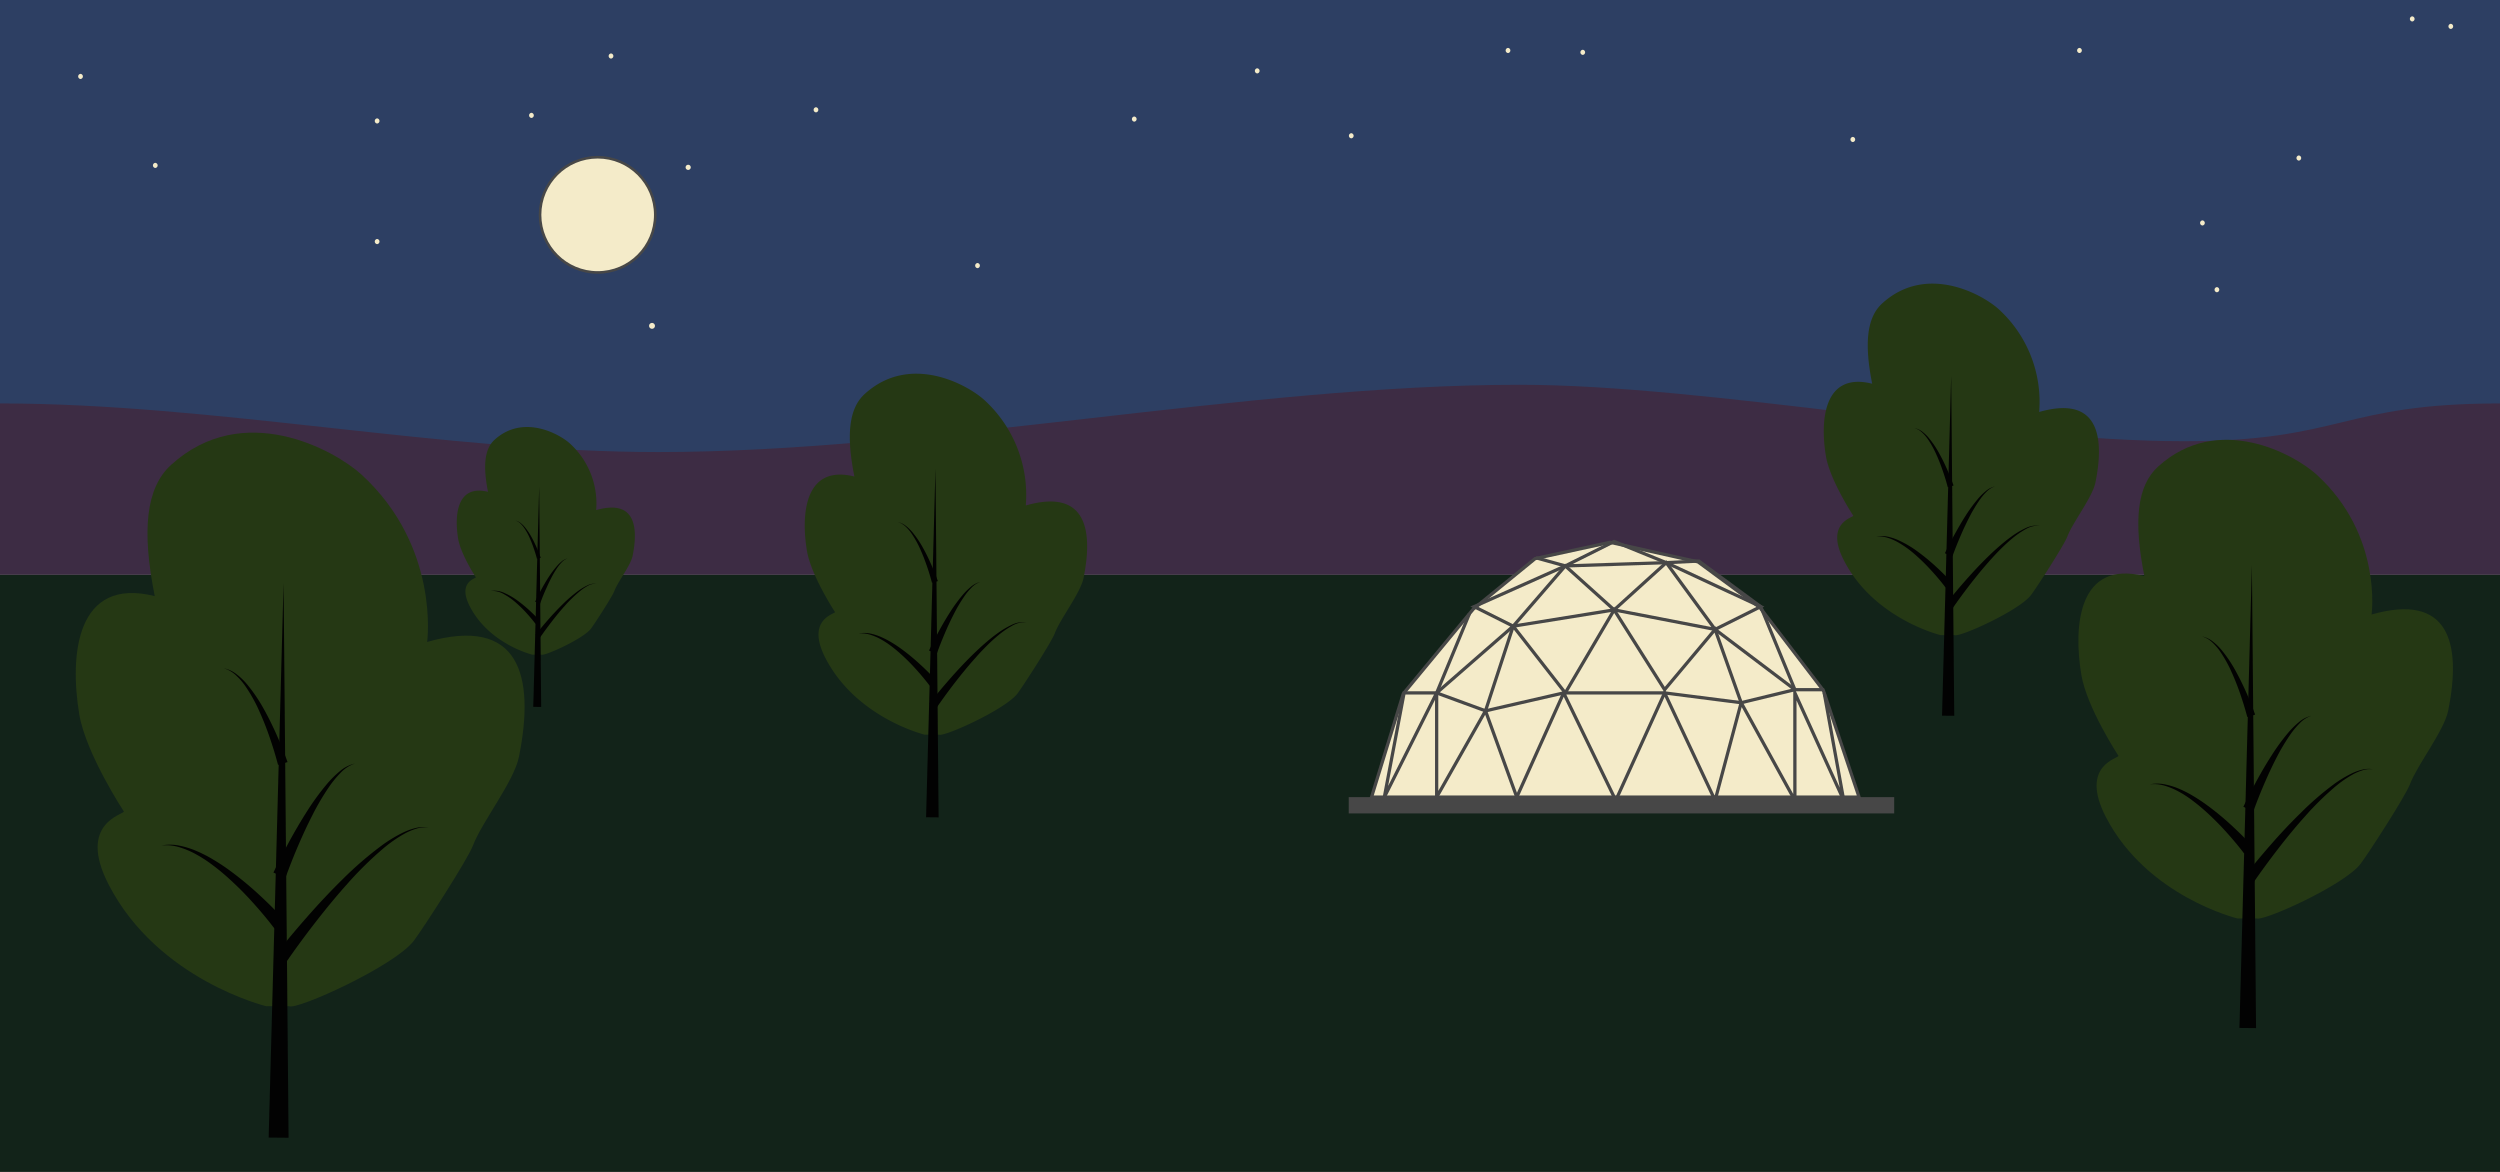 <svg xmlns="http://www.w3.org/2000/svg" viewBox="0 0 1280 600"><rect x="0" y="0" width="1280" height="600" fill="#808080" stroke="none"/><defs><style>.cls-1{fill:#122319;}.cls-2{fill:#2d3f63;}.cls-3{fill:#3d2c44;}.cls-4{fill:#474747;}.cls-10,.cls-5,.cls-7{fill:#f4ebc9;}.cls-10,.cls-5,.cls-6{stroke:#474747;stroke-miterlimit:10;}.cls-5,.cls-6{stroke-width:1.67px;}.cls-6{fill:none;}.cls-8{fill:#253814;}.cls-9{fill:#020202;}.cls-10{stroke-width:1.33px;}</style></defs><title>Recurso 1</title><g id="Capa_2" data-name="Capa 2"><g id="Capa_1-2" data-name="Capa 1"><rect class="cls-1" y="294.24" width="1280" height="305.76"/><rect class="cls-2" width="1280" height="292.24"/><path class="cls-3" d="M0,206.56c109.91,0,227.09,24.89,337,24.89,138.63,0,302.37-34.45,441-34.45,96.54,0,243.46,28.9,340,28.9,81.59,0,80.41-19.34,162-19.34v87.68H0Z"/><rect class="cls-4" x="690.55" y="408.13" width="279.28" height="8.34"/><polygon class="cls-5" points="702.23 408.13 718.48 355.19 754.33 311.84 786.01 286 824.36 277.66 869.37 287.67 901.05 311.01 933.57 353.52 951.84 408.13 702.23 408.13"/><polyline class="cls-6" points="752.35 314.23 735.57 354.77 718.9 354.77 708.78 408.13 735.57 354.77 735.57 408.13 760.58 363.95 776.59 408.13 800.6 354.77 827.27 409.8 852.28 354.77 878.13 409.8 891.47 359.78 918.98 409.8 918.98 354.77 943.99 409.8 933.98 354.77"/><polyline class="cls-6" points="786.42 285.58 801.43 289.75 826.44 277.24 853.12 288.08 869.79 287.25 901.47 310.59 918.98 353.11 933.98 353.11"/><polygon class="cls-6" points="901.47 310.59 853.12 288.08 801.43 289.75 754.74 310.59 774.75 320.6 735.57 354.77 760.58 363.95 800.6 354.77 852.28 354.77 891.47 359.78 918.98 353.11 878.13 322.26 901.47 310.59"/><polyline class="cls-6" points="760.58 363.95 774.75 320.6 826.44 312.26 801.43 289.75 774.75 320.6 801.43 354.77 826.44 312.26 852.28 353.11 878.13 322.26 891.47 359.78"/><polygon class="cls-6" points="853.12 288.08 826.44 312.26 878.13 322.26 853.12 288.08"/><path class="cls-7" d="M79.51,86a1.32,1.32,0,0,0,0-2.63,1.32,1.32,0,0,0,0,2.63Z"/><path class="cls-7" d="M193.09,63.24a1.32,1.32,0,0,0,0-2.63,1.32,1.32,0,0,0,0,2.63Z"/><path class="cls-7" d="M193.09,125a1.32,1.32,0,0,0,0-2.63,1.32,1.32,0,0,0,0,2.63Z"/><path class="cls-7" d="M312.84,30a1.32,1.32,0,0,0,0-2.63,1.32,1.32,0,0,0,0,2.63Z"/><path class="cls-7" d="M272.1,60.39a1.32,1.32,0,0,0,0-2.63,1.32,1.32,0,0,0,0,2.63Z"/><path class="cls-7" d="M352.35,87a1.32,1.32,0,0,0,0-2.64,1.32,1.32,0,0,0,0,2.64Z"/><path class="cls-7" d="M417.78,57.54a1.32,1.32,0,0,0,0-2.63,1.32,1.32,0,0,0,0,2.63Z"/><path class="cls-7" d="M810.37,28.11a1.32,1.32,0,0,0,0-2.63,1.32,1.32,0,0,0,0,2.63Z"/><path class="cls-7" d="M948.64,72.73a1.32,1.32,0,0,0,0-2.63,1.32,1.32,0,0,0,0,2.63Z"/><path class="cls-7" d="M691.85,70.83a1.32,1.32,0,0,0,0-2.63,1.32,1.32,0,0,0,0,2.63Z"/><path class="cls-7" d="M643.7,37.6a1.32,1.32,0,0,0,0-2.63,1.32,1.32,0,0,0,0,2.63Z"/><path class="cls-7" d="M580.74,62.29a1.32,1.32,0,0,0,0-2.63,1.32,1.32,0,0,0,0,2.63Z"/><path class="cls-7" d="M500.49,137.3a1.32,1.32,0,0,0,0-2.63,1.32,1.32,0,0,0,0,2.63Z"/><path class="cls-7" d="M333.83,168.34a1.5,1.5,0,0,0,0-3,1.5,1.5,0,0,0,0,3Z"/><path class="cls-7" d="M1135.06,149.64a1.32,1.32,0,0,0,0-2.63,1.32,1.32,0,0,0,0,2.63Z"/><path class="cls-7" d="M1177,82.23a1.32,1.32,0,0,0,0-2.63,1.32,1.32,0,0,0,0,2.63Z"/><path class="cls-7" d="M1064.69,27.16a1.32,1.32,0,0,0,0-2.63,1.32,1.32,0,0,0,0,2.63Z"/><path class="cls-7" d="M1254.81,14.82a1.32,1.32,0,0,0,0-2.63,1.32,1.32,0,0,0,0,2.63Z"/><path class="cls-7" d="M1235.06,11a1.32,1.32,0,0,0,0-2.63,1.32,1.32,0,0,0,0,2.63Z"/><path class="cls-7" d="M989.38,162.93a1.32,1.32,0,0,0,0-2.63,1.32,1.32,0,0,0,0,2.63Z"/><path class="cls-7" d="M772.1,27.16a1.32,1.32,0,0,0,0-2.63,1.32,1.32,0,0,0,0,2.63Z"/><path class="cls-7" d="M1127.65,115.46a1.32,1.32,0,0,0,0-2.63,1.32,1.32,0,0,0,0,2.63Z"/><path class="cls-7" d="M41.23,40.45a1.32,1.32,0,0,0,0-2.63,1.32,1.32,0,0,0,0,2.63Z"/><path class="cls-8" d="M1097.92,295c-5.61-28-3.82-46.24,7-56.09,30.85-28,70-6.2,81.33,4.21,33.66,30.85,28,71.51,28,71.51,39.26-11.21,46.27,14,39.26,49.08-2.1,10.48-15.9,27.88-19.63,37.86-2.19,5.86-21,35.06-25.24,40.67-8.15,10.86-49.91,29.69-53.29,28h-9.81s-46.28-11.21-67.31-51.88c-13.83-26.74,6.81-30.1,6.41-31.4,0,0-16.23-24.69-19-41.52-4.21-25.24-1.4-58.89,32.25-50.48"/><polygon class="cls-9" points="1146.59 526.31 1152.97 289.34 1155.1 526.39 1146.59 526.31"/><path class="cls-9" d="M1148.93,449c4.57-5.84,9.27-11.45,14.13-17s9.88-10.89,15.13-16a151.72,151.72,0,0,1,16.68-14.42,59.7,59.7,0,0,1,9.46-5.7,26.63,26.63,0,0,1,5.21-1.83,13.28,13.28,0,0,1,5.47-.19,13.21,13.21,0,0,0-5.38.53,26.44,26.44,0,0,0-5,2.12,58,58,0,0,0-8.91,6.18,150,150,0,0,0-15.52,15.25c-4.85,5.41-9.45,11-13.9,16.78s-8.77,11.63-12.83,17.57Z"/><path class="cls-9" d="M1148.61,413.1c2.13-4.54,4.38-8.91,6.75-13.26s4.85-8.62,7.53-12.78a105.61,105.61,0,0,1,8.75-12,44.3,44.3,0,0,1,5.29-5.23,15,15,0,0,1,6.53-3.36,14.65,14.65,0,0,0-6.07,3.89,42.7,42.7,0,0,0-4.64,5.57,103.72,103.72,0,0,0-7.44,12.52c-2.22,4.32-4.25,8.75-6.17,13.22s-3.72,9-5.34,13.53Z"/><path class="cls-9" d="M1149,437c-3-4-6.43-8-9.9-11.82a139.8,139.8,0,0,0-11.05-10.86c-1.94-1.7-4-3.31-6-4.83a54.87,54.87,0,0,0-6.51-4.17,35.84,35.84,0,0,0-7.11-3,19,19,0,0,0-7.7-.74,19.45,19.45,0,0,1,7.86.06,36.4,36.4,0,0,1,7.56,2.42,57.58,57.58,0,0,1,7.06,3.67q3.4,2.06,6.62,4.4a141,141,0,0,1,12.28,10.07c3.92,3.59,7.65,7.27,11.28,11.27Z"/><path class="cls-9" d="M1150.59,367.07c-1-3.87-2.22-7.81-3.54-11.65s-2.82-7.65-4.5-11.36a65.89,65.89,0,0,0-5.94-10.64,27.28,27.28,0,0,0-4-4.59,12.87,12.87,0,0,0-5.25-3,13,13,0,0,1,5.58,2.62,28.36,28.36,0,0,1,4.49,4.34,67.89,67.89,0,0,1,7,10.33c2,3.63,3.86,7.37,5.55,11.16s3.24,7.64,4.64,11.62Z"/><path class="cls-8" d="M437.45,244c-4.23-21.14-2.88-34.87,5.29-42.29,23.26-21.15,52.76-4.68,61.32,3.17a65.91,65.91,0,0,1,21.15,53.92c29.6-8.46,34.89,10.58,29.6,37-1.58,7.9-12,21-14.8,28.54-1.65,4.42-15.86,26.44-19,30.67-6.15,8.19-37.63,22.38-40.18,21.14h-7.4s-34.89-8.46-50.75-39.12c-10.43-20.16,5.14-22.69,4.84-23.67,0,0-12.24-18.62-14.36-31.31-3.17-19-1.05-44.4,24.32-38.06"/><polygon class="cls-9" points="474.15 418.44 478.96 239.77 480.57 418.5 474.15 418.44"/><path class="cls-9" d="M475.91,360.13c3.45-4.4,7-8.63,10.66-12.79s7.44-8.21,11.4-12.09c2-1.95,4-3.84,6.09-5.66s4.24-3.59,6.5-5.21a44,44,0,0,1,7.12-4.3,14.06,14.06,0,0,1,8.05-1.53,13.7,13.7,0,0,0-7.81,2,43.08,43.08,0,0,0-6.72,4.66c-2.11,1.73-4.12,3.59-6.06,5.53s-3.82,3.92-5.64,6c-3.66,4.07-7.13,8.32-10.49,12.65s-6.6,8.77-9.67,13.25Z"/><path class="cls-9" d="M475.67,333.08c1.61-3.42,3.3-6.71,5.09-10s3.66-6.5,5.67-9.64a81.1,81.1,0,0,1,6.61-9,33.66,33.66,0,0,1,4-3.94,11.36,11.36,0,0,1,4.93-2.54,11,11,0,0,0-4.58,2.94,31.31,31.31,0,0,0-3.5,4.2,78.43,78.43,0,0,0-5.6,9.44c-1.68,3.26-3.21,6.59-4.66,10s-2.8,6.8-4,10.21Z"/><path class="cls-9" d="M476,351.07c-2.3-3-4.85-6.05-7.47-8.92a103.72,103.72,0,0,0-8.33-8.18q-2.19-1.92-4.55-3.65a42.11,42.11,0,0,0-4.91-3.14,27.43,27.43,0,0,0-5.36-2.26,14.56,14.56,0,0,0-5.8-.56,14.76,14.76,0,0,1,5.92,0,27.86,27.86,0,0,1,5.7,1.83,44,44,0,0,1,5.32,2.77c1.72,1,3.38,2.14,5,3.31a105.19,105.19,0,0,1,9.25,7.6c3,2.7,5.77,5.48,8.51,8.5Z"/><path class="cls-9" d="M477.17,298.38c-.76-2.92-1.68-5.89-2.68-8.78s-2.12-5.77-3.39-8.57a49.53,49.53,0,0,0-4.48-8,20.26,20.26,0,0,0-3-3.46,9.54,9.54,0,0,0-4-2.28,9.92,9.92,0,0,1,4.22,2,21.4,21.4,0,0,1,3.38,3.28,50.73,50.73,0,0,1,5.27,7.79c1.53,2.73,2.91,5.55,4.18,8.41s2.44,5.76,3.51,8.76Z"/><path class="cls-8" d="M958.57,196.51c-4.12-20.59-2.8-34,5.15-41.19,22.66-20.6,51.39-4.55,59.73,3.09a64.2,64.2,0,0,1,20.6,52.52c28.84-8.24,34,10.3,28.84,36-1.54,7.69-11.68,20.47-14.42,27.8-1.61,4.3-15.45,25.75-18.54,29.87-6,8-36.65,21.8-39.13,20.59h-7.21s-34-8.23-49.43-38.1c-10.16-19.64,5-22.11,4.71-23.06,0,0-11.92-18.13-14-30.49-3.09-18.54-1-43.26,23.68-37.08"/><polygon class="cls-9" points="994.32 366.42 999 192.38 1000.57 366.48 994.32 366.42"/><path class="cls-9" d="M996,309.62c3.35-4.29,6.81-8.4,10.38-12.46s7.25-8,11.1-11.78c1.93-1.89,3.9-3.73,5.94-5.51s4.12-3.49,6.32-5.07a42.53,42.53,0,0,1,6.94-4.19,13.69,13.69,0,0,1,7.84-1.49,13.44,13.44,0,0,0-7.61,1.95,42.17,42.17,0,0,0-6.54,4.54c-2.06,1.69-4,3.51-5.9,5.39s-3.72,3.82-5.5,5.81c-3.56,4-6.94,8.1-10.21,12.32s-6.44,8.54-9.42,12.9Z"/><path class="cls-9" d="M995.8,283.27c1.57-3.33,3.22-6.53,5-9.73s3.56-6.33,5.52-9.39a79,79,0,0,1,6.44-8.8,31.28,31.28,0,0,1,3.88-3.84,10.94,10.94,0,0,1,4.79-2.47,10.78,10.78,0,0,0-4.45,2.85,30.4,30.4,0,0,0-3.41,4.1,75.14,75.14,0,0,0-5.46,9.19c-1.63,3.18-3.13,6.42-4.53,9.71s-2.74,6.62-3.92,9.94Z"/><path class="cls-9" d="M996.11,300.8c-2.24-3-4.72-5.9-7.27-8.69a100.11,100.11,0,0,0-8.12-8,52.87,52.87,0,0,0-9.21-6.61,26.91,26.91,0,0,0-5.22-2.21,14.23,14.23,0,0,0-5.66-.54,14.38,14.38,0,0,1,5.77,0A27.09,27.09,0,0,1,972,276.6a54.15,54.15,0,0,1,10,5.92,104.94,104.94,0,0,1,9,7.4c2.88,2.64,5.62,5.34,8.29,8.28Z"/><path class="cls-9" d="M997.26,249.47c-.74-2.84-1.63-5.73-2.61-8.55s-2.06-5.63-3.3-8.35a48.44,48.44,0,0,0-4.36-7.81,20.48,20.48,0,0,0-2.93-3.37,9.46,9.46,0,0,0-3.86-2.22,9.5,9.5,0,0,1,4.1,1.92,20.69,20.69,0,0,1,3.29,3.19,49.37,49.37,0,0,1,5.14,7.59c1.49,2.66,2.84,5.41,4.08,8.2s2.37,5.6,3.41,8.53Z"/><path class="cls-8" d="M249.87,251.86c-2.66-13.34-1.81-22,3.34-26.69,14.68-13.34,33.29-2.95,38.69,2a41.58,41.58,0,0,1,13.34,34c18.68-5.34,22,6.67,18.68,23.35-1,5-7.56,13.26-9.34,18-1,2.78-10,16.67-12,19.34-3.87,5.17-23.74,14.13-25.35,13.34h-4.66s-22-5.33-32-24.68c-6.58-12.72,3.25-14.32,3.06-14.94,0,0-7.72-11.74-9.06-19.75-2-12-.67-28,15.34-24"/><polygon class="cls-9" points="273.03 361.92 276.06 249.18 277.08 361.95 273.03 361.92"/><path class="cls-9" d="M274.14,325.12c2.17-2.78,4.41-5.44,6.72-8.07s4.7-5.18,7.2-7.63a70.94,70.94,0,0,1,7.94-6.85,28.11,28.11,0,0,1,4.49-2.72,8.86,8.86,0,0,1,5.09-1,8.78,8.78,0,0,0-4.94,1.26,27.39,27.39,0,0,0-4.23,3,68.36,68.36,0,0,0-7.39,7.25c-2.31,2.57-4.5,5.25-6.61,8s-4.17,5.53-6.1,8.35Z"/><path class="cls-9" d="M274,308.06c1-2.16,2.08-4.24,3.21-6.31s2.31-4.1,3.58-6.08A50.43,50.43,0,0,1,285,290a20.36,20.36,0,0,1,2.51-2.49,7.18,7.18,0,0,1,3.11-1.6,7,7,0,0,0-2.89,1.85,20.7,20.7,0,0,0-2.21,2.65,50.21,50.21,0,0,0-3.53,6c-1.06,2.05-2,4.16-2.94,6.29s-1.77,4.29-2.54,6.43Z"/><path class="cls-9" d="M274.19,319.41c-1.45-1.92-3.06-3.82-4.71-5.63a65.66,65.66,0,0,0-5.26-5.16,33.52,33.52,0,0,0-6-4.28,12,12,0,0,0-7-1.78,12.3,12.3,0,0,1,7.33,1.18,34.86,34.86,0,0,1,6.51,3.83,68.82,68.82,0,0,1,5.84,4.79c1.86,1.71,3.64,3.46,5.37,5.37Z"/><path class="cls-9" d="M274.93,286.16c-.48-1.84-1.05-3.71-1.69-5.54s-1.33-3.64-2.13-5.41a31.33,31.33,0,0,0-2.83-5.06,13.15,13.15,0,0,0-1.9-2.18,6.08,6.08,0,0,0-2.5-1.44,6.27,6.27,0,0,1,2.66,1.25,13,13,0,0,1,2.13,2.07,32.11,32.11,0,0,1,3.33,4.91c1,1.73,1.84,3.5,2.64,5.31s1.54,3.63,2.21,5.53Z"/><path class="cls-8" d="M79.23,305.21c-6.72-33.61-4.58-55.42,8.4-67.22,37-33.6,83.85-7.43,97.46,5,40.33,37,33.61,85.69,33.61,85.69,47-13.44,55.45,16.8,47,58.81-2.51,12.56-19,33.4-23.52,45.37-2.62,7-25.2,42-30.24,48.73-9.77,13-59.8,35.58-63.86,33.6H136.36S80.91,501.8,55.71,453.07c-16.58-32,8.16-36.07,7.68-37.62,0,0-19.44-29.59-22.81-49.75-5-30.25-1.68-70.58,38.65-60.49"/><polygon class="cls-9" points="137.55 582.43 145.19 298.47 147.75 582.52 137.55 582.43"/><path class="cls-9" d="M140.36,489.75c5.47-7,11.11-13.71,16.93-20.33s11.83-13.05,18.12-19.22a181.86,181.86,0,0,1,20-17.28,70.44,70.44,0,0,1,11.33-6.83A32.33,32.33,0,0,1,213,423.9a15.79,15.79,0,0,1,6.56-.23,15.61,15.61,0,0,0-6.45.63,31.79,31.79,0,0,0-6,2.54,69.94,69.94,0,0,0-10.68,7.41,180.13,180.13,0,0,0-18.59,18.27c-5.81,6.48-11.33,13.23-16.66,20.11s-10.51,13.93-15.37,21.05Z"/><path class="cls-9" d="M140,446.77c2.56-5.44,5.25-10.67,8.09-15.89s5.82-10.32,9-15.32a127.73,127.73,0,0,1,10.49-14.36,53.64,53.64,0,0,1,6.34-6.27,18,18,0,0,1,7.82-4,17.64,17.64,0,0,0-7.27,4.66,52.47,52.47,0,0,0-5.57,6.68,125.69,125.69,0,0,0-8.9,15c-2.66,5.18-5.1,10.48-7.4,15.84s-4.45,10.81-6.39,16.22Z"/><path class="cls-9" d="M140.47,475.35c-3.65-4.83-7.7-9.61-11.86-14.17a165.72,165.72,0,0,0-13.24-13q-3.5-3.06-7.24-5.8a65.69,65.69,0,0,0-7.8-5,43,43,0,0,0-8.51-3.6,22.83,22.83,0,0,0-9.23-.88A23.53,23.53,0,0,1,92,433a44.51,44.51,0,0,1,9.06,2.91,69.11,69.11,0,0,1,8.45,4.4q4.1,2.45,7.94,5.26a170,170,0,0,1,14.71,12.07c4.69,4.3,9.17,8.71,13.52,13.51Z"/><path class="cls-9" d="M142.35,391.62c-1.21-4.65-2.66-9.36-4.25-14s-3.37-9.17-5.39-13.61a77.53,77.53,0,0,0-7.12-12.75,32.54,32.54,0,0,0-4.78-5.5,15.28,15.28,0,0,0-6.29-3.62,15.62,15.62,0,0,1,6.69,3.14,33.44,33.44,0,0,1,5.37,5.2A80.84,80.84,0,0,1,135,362.89c2.44,4.35,4.63,8.83,6.65,13.38s3.88,9.14,5.57,13.92Z"/><circle class="cls-10" cx="306" cy="110" r="29.5"/></g></g></svg>